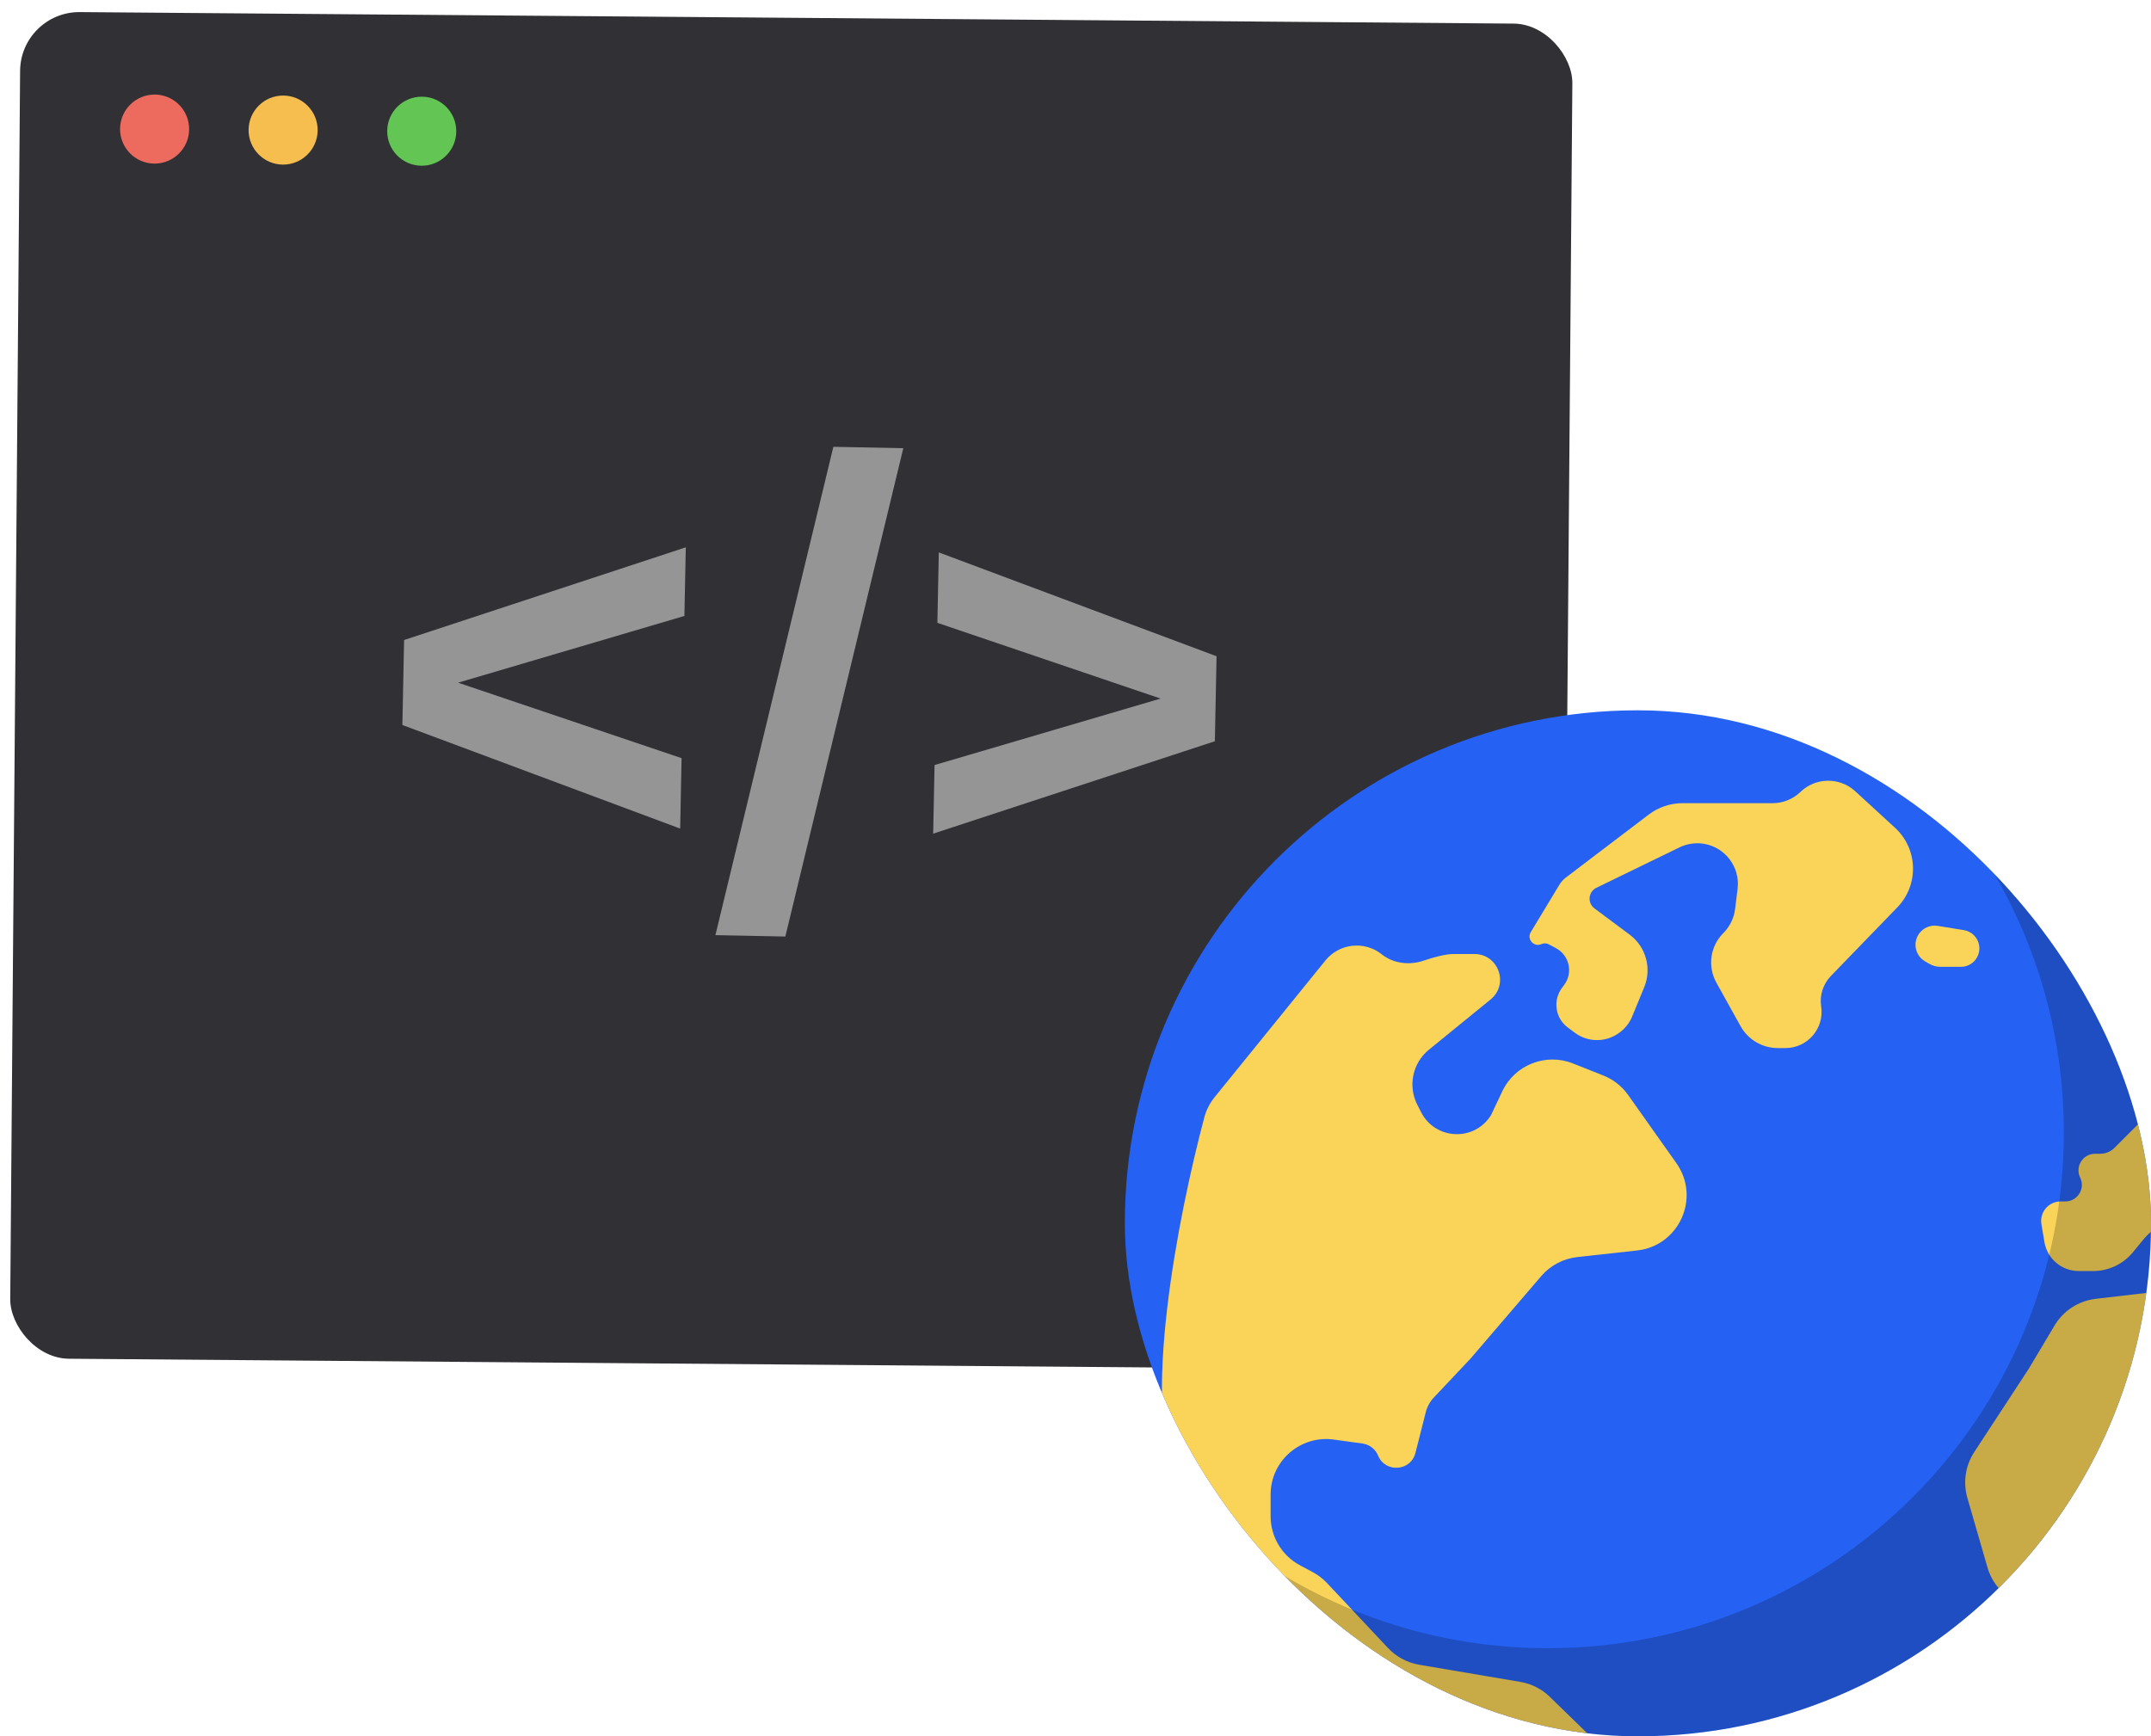 <svg width="109" height="88" viewBox="0 0 109 88" fill="none" xmlns="http://www.w3.org/2000/svg">
<g clip-path="url(#clip0_60_6362)">
<rect x="1.043" y="0.589" width="78.661" height="68.253" rx="3" transform="rotate(0.46 1.043 0.589)" fill="#303035"/>
<circle cx="7.834" cy="6.542" r="1.75" transform="rotate(0.46 7.834 6.542)" fill="#EC6A5E"/>
<circle cx="14.347" cy="6.593" r="1.75" transform="rotate(0.46 14.347 6.593)" fill="#F5BE4F"/>
<circle cx="21.371" cy="6.65" r="1.75" transform="rotate(0.46 21.371 6.65)" fill="#62C554"/>
<path d="M61.648 33.26L61.562 37.568L47.287 42.252L47.357 38.774L58.811 35.405L47.501 31.567L47.572 27.997L61.648 33.26Z" fill="#AEAEAE" fill-opacity="0.8"/>
<path d="M45.774 22.716L39.797 47.466L36.253 47.395L42.23 22.645L45.774 22.716Z" fill="#AEAEAE" fill-opacity="0.8"/>
<path d="M20.39 36.745L20.477 32.437L34.752 27.74L34.682 31.218L23.214 34.6L34.538 38.425L34.467 41.995L20.39 36.745Z" fill="#AEAEAE" fill-opacity="0.8"/>
<g filter="url(#filter0_d_60_6362)">
<g clip-path="url(#clip1_60_6362)">
<rect x="57" y="36" width="52" height="52" rx="26" fill="#2561F2"/>
<path d="M59.682 75.069C57.771 71.447 59.7 61.606 61.031 56.62C61.131 56.248 61.31 55.904 61.552 55.605L67.166 48.678C67.87 47.809 69.142 47.67 70.017 48.366C70.612 48.838 71.416 48.931 72.136 48.689C72.68 48.505 73.265 48.351 73.663 48.351H74.713C75.92 48.351 76.475 49.853 75.557 50.637L72.411 53.199C71.579 53.876 71.334 55.043 71.824 55.998L72.017 56.376C72.74 57.786 74.725 57.864 75.557 56.516L76.126 55.312C76.761 53.969 78.331 53.35 79.711 53.899L81.248 54.509C81.755 54.711 82.192 55.055 82.507 55.5L84.949 58.952C86.188 60.704 85.091 63.141 82.959 63.377L79.929 63.711C79.219 63.789 78.565 64.134 78.1 64.677L74.512 68.863L72.66 70.827C72.461 71.038 72.319 71.297 72.248 71.578L71.727 73.636C71.491 74.571 70.199 74.663 69.832 73.771C69.696 73.442 69.396 73.21 69.043 73.161L67.585 72.961C65.894 72.728 64.387 74.043 64.387 75.75V76.849C64.387 77.885 64.955 78.837 65.867 79.328L66.531 79.685C66.798 79.829 67.04 80.015 67.248 80.237L70.337 83.525C70.757 83.972 71.312 84.27 71.917 84.373L77.045 85.243C77.608 85.339 78.128 85.603 78.537 86.001L82.447 89.806C82.643 89.996 82.866 90.158 83.109 90.284L89.331 93.528C90.733 94.26 91.258 96.002 90.493 97.387L84.216 108.745C83.858 109.393 83.77 110.156 83.97 110.869L84.255 111.88C84.805 113.835 83.505 114.8 82.399 113.096C79.638 108.844 76.857 101.471 76.668 101.329C76.523 101.221 75.849 100.939 75.238 100.697C74.764 100.509 74.345 100.203 74.029 99.803L70.39 95.194C69.895 94.567 69.69 93.759 69.826 92.972L70.743 87.64C70.895 86.759 70.619 85.859 70 85.213L66.828 81.907C66.512 81.577 66.12 81.33 65.687 81.185L64.387 80.752L63.413 80.49C62.938 80.362 62.522 80.096 62.26 79.679C61.809 78.961 60.994 77.555 59.682 75.069Z" fill="#FAD459"/>
<path d="M83.555 41.28L79.347 44.477C79.217 44.576 79.106 44.699 79.022 44.839L77.57 47.243C77.355 47.6 77.73 48.021 78.109 47.849C78.23 47.794 78.369 47.799 78.485 47.861L78.849 48.056C79.525 48.418 79.722 49.294 79.268 49.911L79.147 50.075C78.679 50.711 78.813 51.605 79.446 52.076L79.805 52.343C80.433 52.81 81.284 52.84 81.943 52.418L81.969 52.401C82.302 52.188 82.562 51.877 82.712 51.511L83.32 50.032C83.71 49.081 83.407 47.985 82.582 47.37L80.798 46.04C80.466 45.792 80.469 45.294 80.804 45.05C80.833 45.029 80.864 45.011 80.897 44.995L85.108 42.946C85.482 42.764 85.902 42.7 86.314 42.761C87.416 42.927 88.187 43.941 88.051 45.047L87.926 46.064C87.869 46.529 87.658 46.962 87.326 47.294C86.662 47.958 86.519 48.981 86.975 49.801L88.2 52.006C88.581 52.693 89.305 53.119 90.09 53.119H90.475C91.597 53.119 92.455 52.12 92.286 51.011C92.2 50.446 92.383 49.873 92.781 49.462L96.147 45.985C97.25 44.847 97.196 43.024 96.028 41.953L94.012 40.102C93.222 39.378 92.006 39.393 91.236 40.138C90.858 40.503 90.353 40.707 89.828 40.707H85.258C84.643 40.707 84.045 40.908 83.555 41.28Z" fill="#FAD459"/>
<path d="M117.529 45.551L118.116 45.009C118.48 44.673 118.927 44.438 119.411 44.33L121.241 43.92C122.338 43.675 123.476 44.106 124.136 45.016L139.896 66.774C140.315 67.352 140.457 68.086 140.285 68.778L138.484 76.048C138.17 77.316 136.325 77.176 136.206 75.876C136.188 75.688 136.126 75.508 136.023 75.35L135.94 75.222C135.248 74.157 133.693 74.144 132.983 75.197L132.962 75.227C132.801 75.466 132.585 75.662 132.333 75.8L130.199 76.964C129.963 77.093 129.746 77.254 129.558 77.446C128.864 78.157 127.917 79.183 128.144 79.183C129.575 79.183 130.453 80.749 129.706 81.969L127.518 85.547C127.37 85.789 127.26 86.051 127.19 86.326L125.938 91.278C125.885 91.489 125.807 91.692 125.707 91.885L124.094 94.992L122.461 97.823C122.246 98.195 121.949 98.513 121.593 98.753L118.943 100.535C117.073 101.792 114.557 100.452 114.557 98.198V91.987L113.793 85.211C113.633 83.787 112.428 82.711 110.996 82.711H110.707C110.53 82.711 110.354 82.727 110.18 82.76L107.328 83.304C106.68 83.427 106.01 83.319 105.434 82.999L102.05 81.119C101.399 80.758 100.919 80.154 100.712 79.439L99.695 75.917C99.467 75.129 99.594 74.281 100.043 73.594L102.798 69.384L104.111 67.181C104.56 66.429 105.334 65.928 106.204 65.827L110.59 65.316C111.213 65.243 111.843 65.381 112.379 65.707L113.981 66.682C114.359 66.913 114.787 67.05 115.229 67.084L121.361 67.556C122.272 67.626 123.049 66.906 123.049 65.993V65.839C123.049 65.439 122.86 65.063 122.538 64.825L120.437 63.267C120.079 63.001 119.593 63.358 119.738 63.779C119.901 64.25 119.295 64.6 118.968 64.224L117.956 63.06C117.911 63.009 117.858 62.965 117.798 62.931L116.315 62.09C115.91 61.861 115.511 62.399 115.849 62.72C116.003 62.867 116.013 63.109 115.873 63.268L115.772 63.382C115.492 63.7 114.973 63.597 114.835 63.197L114.707 62.83C114.614 62.561 114.383 62.364 114.103 62.316L111.276 61.826C110.276 61.653 109.26 62.031 108.617 62.817L108.092 63.458C107.594 64.067 106.85 64.42 106.064 64.42H105.338C104.475 64.42 103.739 63.796 103.598 62.946L103.447 62.042C103.347 61.44 103.811 60.892 104.421 60.892H104.655C105.276 60.892 105.683 60.242 105.411 59.684C105.14 59.125 105.546 58.475 106.167 58.475H106.432C106.698 58.475 106.954 58.369 107.143 58.18L110.679 54.644C111.029 54.295 111.225 53.821 111.225 53.326V53.204C111.225 52.363 110.617 51.645 109.787 51.507C108.593 51.308 107.972 49.971 108.59 48.931L109.909 46.711C110.654 45.457 112.233 44.979 113.548 45.61L114.401 46.02C115.442 46.519 116.681 46.333 117.529 45.551Z" fill="#FAD459"/>
<path d="M127.864 94.228L125.94 96.652C125.886 96.721 125.84 96.796 125.805 96.876C125.423 97.747 126.335 98.621 127.189 98.202L128.12 97.744C128.39 97.611 128.61 97.395 128.748 97.127L129.646 95.376C129.772 95.13 129.798 94.844 129.717 94.579C129.466 93.758 128.397 93.556 127.864 94.228Z" fill="#FAD459"/>
<path d="M99.516 47.141L98.192 46.926C97.885 46.876 97.572 46.977 97.351 47.198C96.901 47.648 96.999 48.401 97.548 48.722L97.758 48.845C97.935 48.948 98.137 49.002 98.342 49.002H99.366C99.979 49.002 100.426 48.424 100.273 47.83C100.179 47.471 99.882 47.2 99.516 47.141Z" fill="#FAD459"/>
<path d="M123.969 46.673C133.27 54.245 139.214 65.784 139.214 78.713C139.214 101.521 120.723 120.012 97.915 120.012C84.412 120.012 72.424 113.531 64.889 103.511C71.996 109.297 81.063 112.768 90.942 112.768C113.751 112.768 132.241 94.277 132.241 71.469C132.241 62.163 129.162 53.578 123.969 46.673Z" fill="black" fill-opacity="0.2"/>
<path d="M99.345 41.699C105.234 46.492 108.998 53.797 108.998 61.981C108.998 76.417 97.295 88.12 82.859 88.12C74.316 88.12 66.731 84.019 61.961 77.681C66.458 81.34 72.195 83.536 78.445 83.536C92.881 83.536 104.584 71.833 104.584 57.398C104.584 51.506 102.633 46.071 99.345 41.699Z" fill="black" fill-opacity="0.2"/>
</g>
</g>
</g>
<defs>
<filter id="filter0_d_60_6362" x="53" y="32" width="60" height="60" filterUnits="userSpaceOnUse" color-interpolation-filters="sRGB">
<feFlood flood-opacity="0" result="BackgroundImageFix"/>
<feColorMatrix in="SourceAlpha" type="matrix" values="0 0 0 0 0 0 0 0 0 0 0 0 0 0 0 0 0 0 127 0" result="hardAlpha"/>
<feOffset/>
<feGaussianBlur stdDeviation="2"/>
<feComposite in2="hardAlpha" operator="out"/>
<feColorMatrix type="matrix" values="0 0 0 0 0 0 0 0 0 0 0 0 0 0 0 0 0 0 0.25 0"/>
<feBlend mode="normal" in2="BackgroundImageFix" result="effect1_dropShadow_60_6362"/>
<feBlend mode="normal" in="SourceGraphic" in2="effect1_dropShadow_60_6362" result="shape"/>
</filter>
<clipPath id="clip0_60_6362">
<rect width="109" height="88" fill="white"/>
</clipPath>
<clipPath id="clip1_60_6362">
<rect x="57" y="36" width="52" height="52" rx="26" fill="white"/>
</clipPath>
</defs>
</svg>
